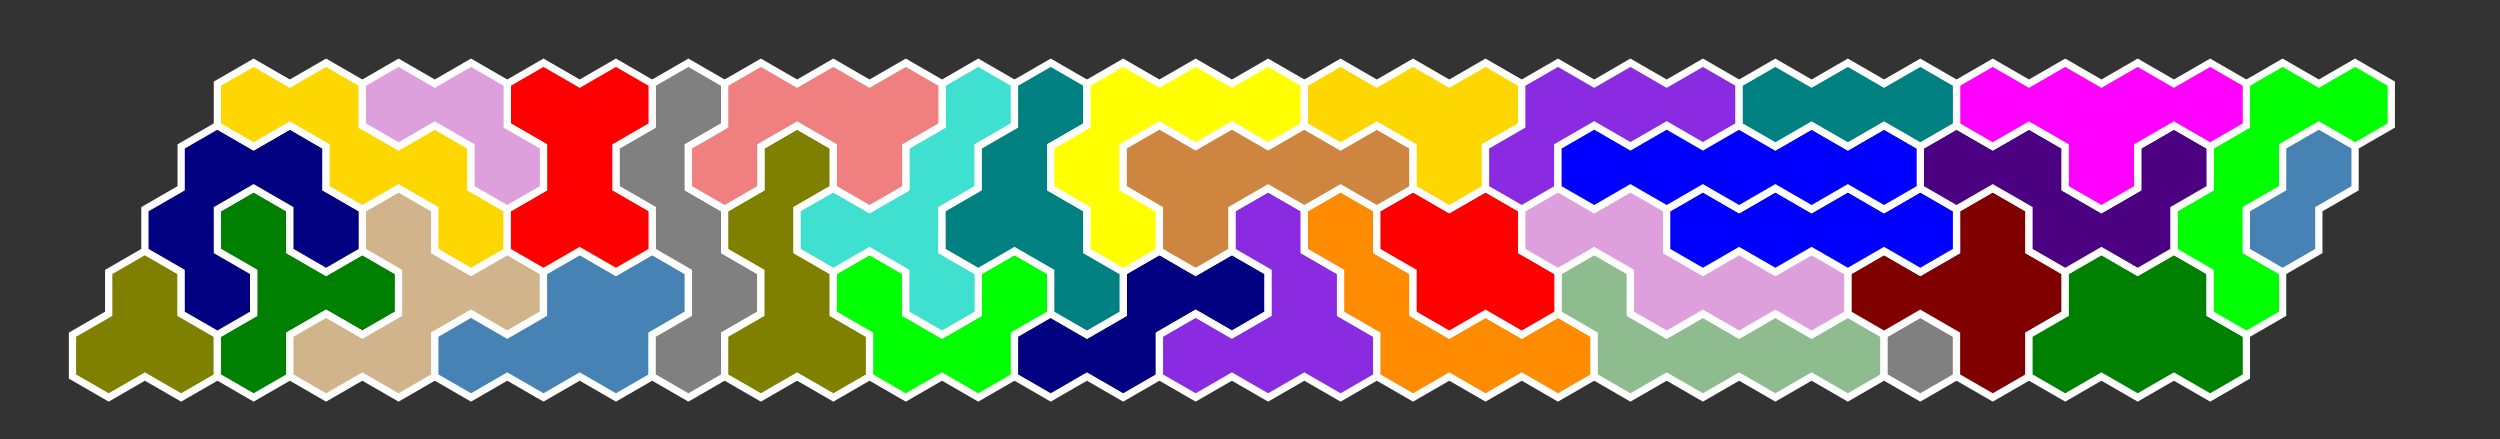 <?xml version="1.0" standalone="no"?>
<!-- Created by Polyform Puzzler (http://puzzler.sourceforge.net/) -->
<svg width="345.0" height="60.622" viewBox="0 0 345.0 60.622"
     xmlns="http://www.w3.org/2000/svg"
     xmlns:xlink="http://www.w3.org/1999/xlink">
<rect x="0" y="0" width="345.0" height="60.622" fill="#333333" stroke="none"/>
<g>
<polygon fill="olive" stroke="white" stroke-width="1"
         points="10.000,46.188 10.000,51.962 15.000,54.848 15.000,54.848 20.000,51.962 25.000,54.848 30.000,51.962 30.000,46.188 25.000,43.301 25.000,37.528 20.000,34.641 15.000,37.528 15.000,43.301">
<desc>A3</desc>
</polygon>
<polygon fill="green" stroke="white" stroke-width="1"
         points="30.000,46.188 30.000,51.962 35.000,54.848 35.000,54.848 40.000,51.962 40.000,46.188 45.000,43.301 50.000,46.188 55.000,43.301 55.000,37.528 50.000,34.641 45.000,37.528 40.000,34.641 40.000,28.868 35.000,25.981 30.000,28.868 30.000,34.641 35.000,37.528 35.000,43.301">
<desc>Y4</desc>
</polygon>
<polygon fill="tan" stroke="white" stroke-width="1"
         points="40.000,46.188 40.000,51.962 45.000,54.848 45.000,54.848 50.000,51.962 55.000,54.848 60.000,51.962 60.000,46.188 65.000,43.301 70.000,46.188 75.000,43.301 75.000,37.528 70.000,34.641 65.000,37.528 60.000,34.641 60.000,28.868 55.000,25.981 50.000,28.868 50.000,34.641 55.000,37.528 55.000,43.301 50.000,46.188 45.000,43.301">
<desc>y5</desc>
</polygon>
<polygon fill="steelblue" stroke="white" stroke-width="1"
         points="60.000,46.188 60.000,51.962 65.000,54.848 65.000,54.848 70.000,51.962 75.000,54.848 80.000,51.962 85.000,54.848 90.000,51.962 90.000,46.188 95.000,43.301 95.000,37.528 90.000,34.641 85.000,37.528 80.000,34.641 75.000,37.528 75.000,43.301 70.000,46.188 65.000,43.301">
<desc>p5</desc>
</polygon>
<polygon fill="gray" stroke="white" stroke-width="1"
         points="90.000,46.188 90.000,51.962 95.000,54.848 95.000,54.848 100.000,51.962 100.000,46.188 105.000,43.301 105.000,37.528 100.000,34.641 100.000,28.868 95.000,25.981 95.000,20.207 100.000,17.321 100.000,11.547 95.000,8.660 90.000,11.547 90.000,17.321 85.000,20.207 85.000,25.981 90.000,28.868 90.000,34.641 95.000,37.528 95.000,43.301">
<desc>S5</desc>
</polygon>
<polygon fill="olive" stroke="white" stroke-width="1"
         points="100.000,46.188 100.000,51.962 105.000,54.848 105.000,54.848 110.000,51.962 115.000,54.848 120.000,51.962 120.000,46.188 115.000,43.301 115.000,37.528 110.000,34.641 110.000,28.868 115.000,25.981 115.000,20.207 110.000,17.321 105.000,20.207 105.000,25.981 100.000,28.868 100.000,34.641 105.000,37.528 105.000,43.301">
<desc>q5</desc>
</polygon>
<polygon fill="lime" stroke="white" stroke-width="1"
         points="120.000,46.188 120.000,51.962 125.000,54.848 125.000,54.848 130.000,51.962 135.000,54.848 140.000,51.962 140.000,46.188 145.000,43.301 145.000,37.528 140.000,34.641 135.000,37.528 135.000,43.301 130.000,46.188 125.000,43.301 125.000,37.528 120.000,34.641 115.000,37.528 115.000,43.301">
<desc>U4</desc>
</polygon>
<polygon fill="navy" stroke="white" stroke-width="1"
         points="140.000,46.188 140.000,51.962 145.000,54.848 145.000,54.848 150.000,51.962 155.000,54.848 160.000,51.962 160.000,46.188 165.000,43.301 170.000,46.188 175.000,43.301 175.000,37.528 170.000,34.641 165.000,37.528 160.000,34.641 155.000,37.528 155.000,43.301 150.000,46.188 145.000,43.301">
<desc>S4</desc>
</polygon>
<polygon fill="blueviolet" stroke="white" stroke-width="1"
         points="160.000,46.188 160.000,51.962 165.000,54.848 165.000,54.848 170.000,51.962 175.000,54.848 180.000,51.962 185.000,54.848 190.000,51.962 190.000,46.188 185.000,43.301 185.000,37.528 180.000,34.641 180.000,28.868 175.000,25.981 170.000,28.868 170.000,34.641 175.000,37.528 175.000,43.301 170.000,46.188 165.000,43.301">
<desc>V5</desc>
</polygon>
<polygon fill="darkorange" stroke="white" stroke-width="1"
         points="190.000,46.188 190.000,51.962 195.000,54.848 195.000,54.848 200.000,51.962 205.000,54.848 210.000,51.962 215.000,54.848 220.000,51.962 220.000,46.188 215.000,43.301 210.000,46.188 205.000,43.301 200.000,46.188 195.000,43.301 195.000,37.528 190.000,34.641 190.000,28.868 185.000,25.981 180.000,28.868 180.000,34.641 185.000,37.528 185.000,43.301">
<desc>L5</desc>
</polygon>
<polygon fill="darkseagreen" stroke="white" stroke-width="1"
         points="220.000,46.188 220.000,51.962 225.000,54.848 225.000,54.848 230.000,51.962 235.000,54.848 240.000,51.962 245.000,54.848 250.000,51.962 255.000,54.848 260.000,51.962 260.000,46.188 255.000,43.301 250.000,46.188 245.000,43.301 240.000,46.188 235.000,43.301 230.000,46.188 225.000,43.301 225.000,37.528 220.000,34.641 215.000,37.528 215.000,43.301">
<desc>J5</desc>
</polygon>
<polygon fill="gray" stroke="white" stroke-width="1"
         points="260.000,46.188 260.000,51.962 265.000,54.848 265.000,54.848 270.000,51.962 270.000,46.188 265.000,43.301">
<desc>H1</desc>
</polygon>
<polygon fill="maroon" stroke="white" stroke-width="1"
         points="270.000,46.188 270.000,51.962 275.000,54.848 275.000,54.848 280.000,51.962 280.000,46.188 285.000,43.301 285.000,37.528 280.000,34.641 280.000,28.868 275.000,25.981 270.000,28.868 270.000,34.641 265.000,37.528 260.000,34.641 255.000,37.528 255.000,43.301 260.000,46.188 265.000,43.301">
<desc>A5</desc>
</polygon>
<polygon fill="green" stroke="white" stroke-width="1"
         points="280.000,46.188 280.000,51.962 285.000,54.848 285.000,54.848 290.000,51.962 295.000,54.848 300.000,51.962 305.000,54.848 310.000,51.962 310.000,46.188 305.000,43.301 305.000,37.528 300.000,34.641 295.000,37.528 290.000,34.641 285.000,37.528 285.000,43.301">
<desc>D5</desc>
</polygon>
<polygon fill="navy" stroke="white" stroke-width="1"
         points="25.000,37.528 25.000,43.301 30.000,46.188 30.000,46.188 35.000,43.301 35.000,37.528 30.000,34.641 30.000,28.868 35.000,25.981 40.000,28.868 40.000,34.641 45.000,37.528 50.000,34.641 50.000,28.868 45.000,25.981 45.000,20.207 40.000,17.321 35.000,20.207 30.000,17.321 25.000,20.207 25.000,25.981 20.000,28.868 20.000,34.641">
<desc>U5</desc>
</polygon>
<polygon fill="turquoise" stroke="white" stroke-width="1"
         points="125.000,37.528 125.000,43.301 130.000,46.188 130.000,46.188 135.000,43.301 135.000,37.528 130.000,34.641 130.000,28.868 135.000,25.981 135.000,20.207 140.000,17.321 140.000,11.547 135.000,8.660 130.000,11.547 130.000,17.321 125.000,20.207 125.000,25.981 120.000,28.868 115.000,25.981 110.000,28.868 110.000,34.641 115.000,37.528 120.000,34.641">
<desc>Y5</desc>
</polygon>
<polygon fill="teal" stroke="white" stroke-width="1"
         points="145.000,37.528 145.000,43.301 150.000,46.188 150.000,46.188 155.000,43.301 155.000,37.528 150.000,34.641 150.000,28.868 145.000,25.981 145.000,20.207 150.000,17.321 150.000,11.547 145.000,8.660 140.000,11.547 140.000,17.321 135.000,20.207 135.000,25.981 130.000,28.868 130.000,34.641 135.000,37.528 140.000,34.641">
<desc>T5</desc>
</polygon>
<polygon fill="red" stroke="white" stroke-width="1"
         points="195.000,37.528 195.000,43.301 200.000,46.188 200.000,46.188 205.000,43.301 210.000,46.188 215.000,43.301 215.000,37.528 210.000,34.641 210.000,28.868 205.000,25.981 200.000,28.868 195.000,25.981 190.000,28.868 190.000,34.641">
<desc>O4</desc>
</polygon>
<polygon fill="plum" stroke="white" stroke-width="1"
         points="225.000,37.528 225.000,43.301 230.000,46.188 230.000,46.188 235.000,43.301 240.000,46.188 245.000,43.301 250.000,46.188 255.000,43.301 255.000,37.528 250.000,34.641 245.000,37.528 240.000,34.641 235.000,37.528 230.000,34.641 230.000,28.868 225.000,25.981 220.000,28.868 215.000,25.981 210.000,28.868 210.000,34.641 215.000,37.528 220.000,34.641">
<desc>N5</desc>
</polygon>
<polygon fill="lime" stroke="white" stroke-width="1"
         points="305.000,37.528 305.000,43.301 310.000,46.188 310.000,46.188 315.000,43.301 315.000,37.528 310.000,34.641 310.000,28.868 315.000,25.981 315.000,20.207 320.000,17.321 325.000,20.207 330.000,17.321 330.000,11.547 325.000,8.660 320.000,11.547 315.000,8.660 310.000,11.547 310.000,17.321 305.000,20.207 305.000,25.981 300.000,28.868 300.000,34.641">
<desc>C5</desc>
</polygon>
<polygon fill="gold" stroke="white" stroke-width="1"
         points="60.000,28.868 60.000,34.641 65.000,37.528 65.000,37.528 70.000,34.641 70.000,28.868 65.000,25.981 65.000,20.207 60.000,17.321 55.000,20.207 50.000,17.321 50.000,11.547 45.000,8.660 40.000,11.547 35.000,8.660 30.000,11.547 30.000,17.321 35.000,20.207 40.000,17.321 45.000,20.207 45.000,25.981 50.000,28.868 55.000,25.981">
<desc>W5</desc>
</polygon>
<polygon fill="red" stroke="white" stroke-width="1"
         points="70.000,28.868 70.000,34.641 75.000,37.528 75.000,37.528 80.000,34.641 85.000,37.528 90.000,34.641 90.000,28.868 85.000,25.981 85.000,20.207 90.000,17.321 90.000,11.547 85.000,8.660 80.000,11.547 75.000,8.660 70.000,11.547 70.000,17.321 75.000,20.207 75.000,25.981">
<desc>X5</desc>
</polygon>
<polygon fill="yellow" stroke="white" stroke-width="1"
         points="150.000,28.868 150.000,34.641 155.000,37.528 155.000,37.528 160.000,34.641 160.000,28.868 155.000,25.981 155.000,20.207 160.000,17.321 165.000,20.207 170.000,17.321 175.000,20.207 180.000,17.321 180.000,11.547 175.000,8.660 170.000,11.547 165.000,8.660 160.000,11.547 155.000,8.660 150.000,11.547 150.000,17.321 145.000,20.207 145.000,25.981">
<desc>r5</desc>
</polygon>
<polygon fill="peru" stroke="white" stroke-width="1"
         points="160.000,28.868 160.000,34.641 165.000,37.528 165.000,37.528 170.000,34.641 170.000,28.868 175.000,25.981 180.000,28.868 185.000,25.981 190.000,28.868 195.000,25.981 195.000,20.207 190.000,17.321 185.000,20.207 180.000,17.321 175.000,20.207 170.000,17.321 165.000,20.207 160.000,17.321 155.000,20.207 155.000,25.981">
<desc>P5</desc>
</polygon>
<polygon fill="blue" stroke="white" stroke-width="1"
         points="230.000,28.868 230.000,34.641 235.000,37.528 235.000,37.528 240.000,34.641 245.000,37.528 250.000,34.641 255.000,37.528 260.000,34.641 265.000,37.528 270.000,34.641 270.000,28.868 265.000,25.981 260.000,28.868 255.000,25.981 250.000,28.868 245.000,25.981 240.000,28.868 235.000,25.981">
<desc>I4</desc>
</polygon>
<polygon fill="indigo" stroke="white" stroke-width="1"
         points="280.000,28.868 280.000,34.641 285.000,37.528 285.000,37.528 290.000,34.641 295.000,37.528 300.000,34.641 300.000,28.868 305.000,25.981 305.000,20.207 300.000,17.321 295.000,20.207 295.000,25.981 290.000,28.868 285.000,25.981 285.000,20.207 280.000,17.321 275.000,20.207 270.000,17.321 265.000,20.207 265.000,25.981 270.000,28.868 275.000,25.981">
<desc>G5</desc>
</polygon>
<polygon fill="steelblue" stroke="white" stroke-width="1"
         points="310.000,28.868 310.000,34.641 315.000,37.528 315.000,37.528 320.000,34.641 320.000,28.868 325.000,25.981 325.000,20.207 320.000,17.321 315.000,20.207 315.000,25.981">
<desc>I2</desc>
</polygon>
<polygon fill="plum" stroke="white" stroke-width="1"
         points="65.000,20.207 65.000,25.981 70.000,28.868 70.000,28.868 75.000,25.981 75.000,20.207 70.000,17.321 70.000,11.547 65.000,8.660 60.000,11.547 55.000,8.660 50.000,11.547 50.000,17.321 55.000,20.207 60.000,17.321">
<desc>V3</desc>
</polygon>
<polygon fill="lightcoral" stroke="white" stroke-width="1"
         points="95.000,20.207 95.000,25.981 100.000,28.868 100.000,28.868 105.000,25.981 105.000,20.207 110.000,17.321 115.000,20.207 115.000,25.981 120.000,28.868 125.000,25.981 125.000,20.207 130.000,17.321 130.000,11.547 125.000,8.660 120.000,11.547 115.000,8.660 110.000,11.547 105.000,8.660 100.000,11.547 100.000,17.321">
<desc>u5</desc>
</polygon>
<polygon fill="gold" stroke="white" stroke-width="1"
         points="195.000,20.207 195.000,25.981 200.000,28.868 200.000,28.868 205.000,25.981 205.000,20.207 210.000,17.321 210.000,11.547 205.000,8.660 200.000,11.547 195.000,8.660 190.000,11.547 185.000,8.660 180.000,11.547 180.000,17.321 185.000,20.207 190.000,17.321">
<desc>P4</desc>
</polygon>
<polygon fill="blueviolet" stroke="white" stroke-width="1"
         points="205.000,20.207 205.000,25.981 210.000,28.868 210.000,28.868 215.000,25.981 215.000,20.207 220.000,17.321 225.000,20.207 230.000,17.321 235.000,20.207 240.000,17.321 240.000,11.547 235.000,8.660 230.000,11.547 225.000,8.660 220.000,11.547 215.000,8.660 210.000,11.547 210.000,17.321">
<desc>J4</desc>
</polygon>
<polygon fill="blue" stroke="white" stroke-width="1"
         points="215.000,20.207 215.000,25.981 220.000,28.868 220.000,28.868 225.000,25.981 230.000,28.868 235.000,25.981 240.000,28.868 245.000,25.981 250.000,28.868 255.000,25.981 260.000,28.868 265.000,25.981 265.000,20.207 260.000,17.321 255.000,20.207 250.000,17.321 245.000,20.207 240.000,17.321 235.000,20.207 230.000,17.321 225.000,20.207 220.000,17.321">
<desc>I5</desc>
</polygon>
<polygon fill="magenta" stroke="white" stroke-width="1"
         points="285.000,20.207 285.000,25.981 290.000,28.868 290.000,28.868 295.000,25.981 295.000,20.207 300.000,17.321 305.000,20.207 310.000,17.321 310.000,11.547 305.000,8.660 300.000,11.547 295.000,8.660 290.000,11.547 285.000,8.660 280.000,11.547 275.000,8.660 270.000,11.547 270.000,17.321 275.000,20.207 280.000,17.321">
<desc>E5</desc>
</polygon>
<polygon fill="teal" stroke="white" stroke-width="1"
         points="240.000,11.547 240.000,17.321 245.000,20.207 245.000,20.207 250.000,17.321 255.000,20.207 260.000,17.321 265.000,20.207 270.000,17.321 270.000,11.547 265.000,8.660 260.000,11.547 255.000,8.660 250.000,11.547 245.000,8.660">
<desc>I3</desc>
</polygon>
</g>
</svg>
